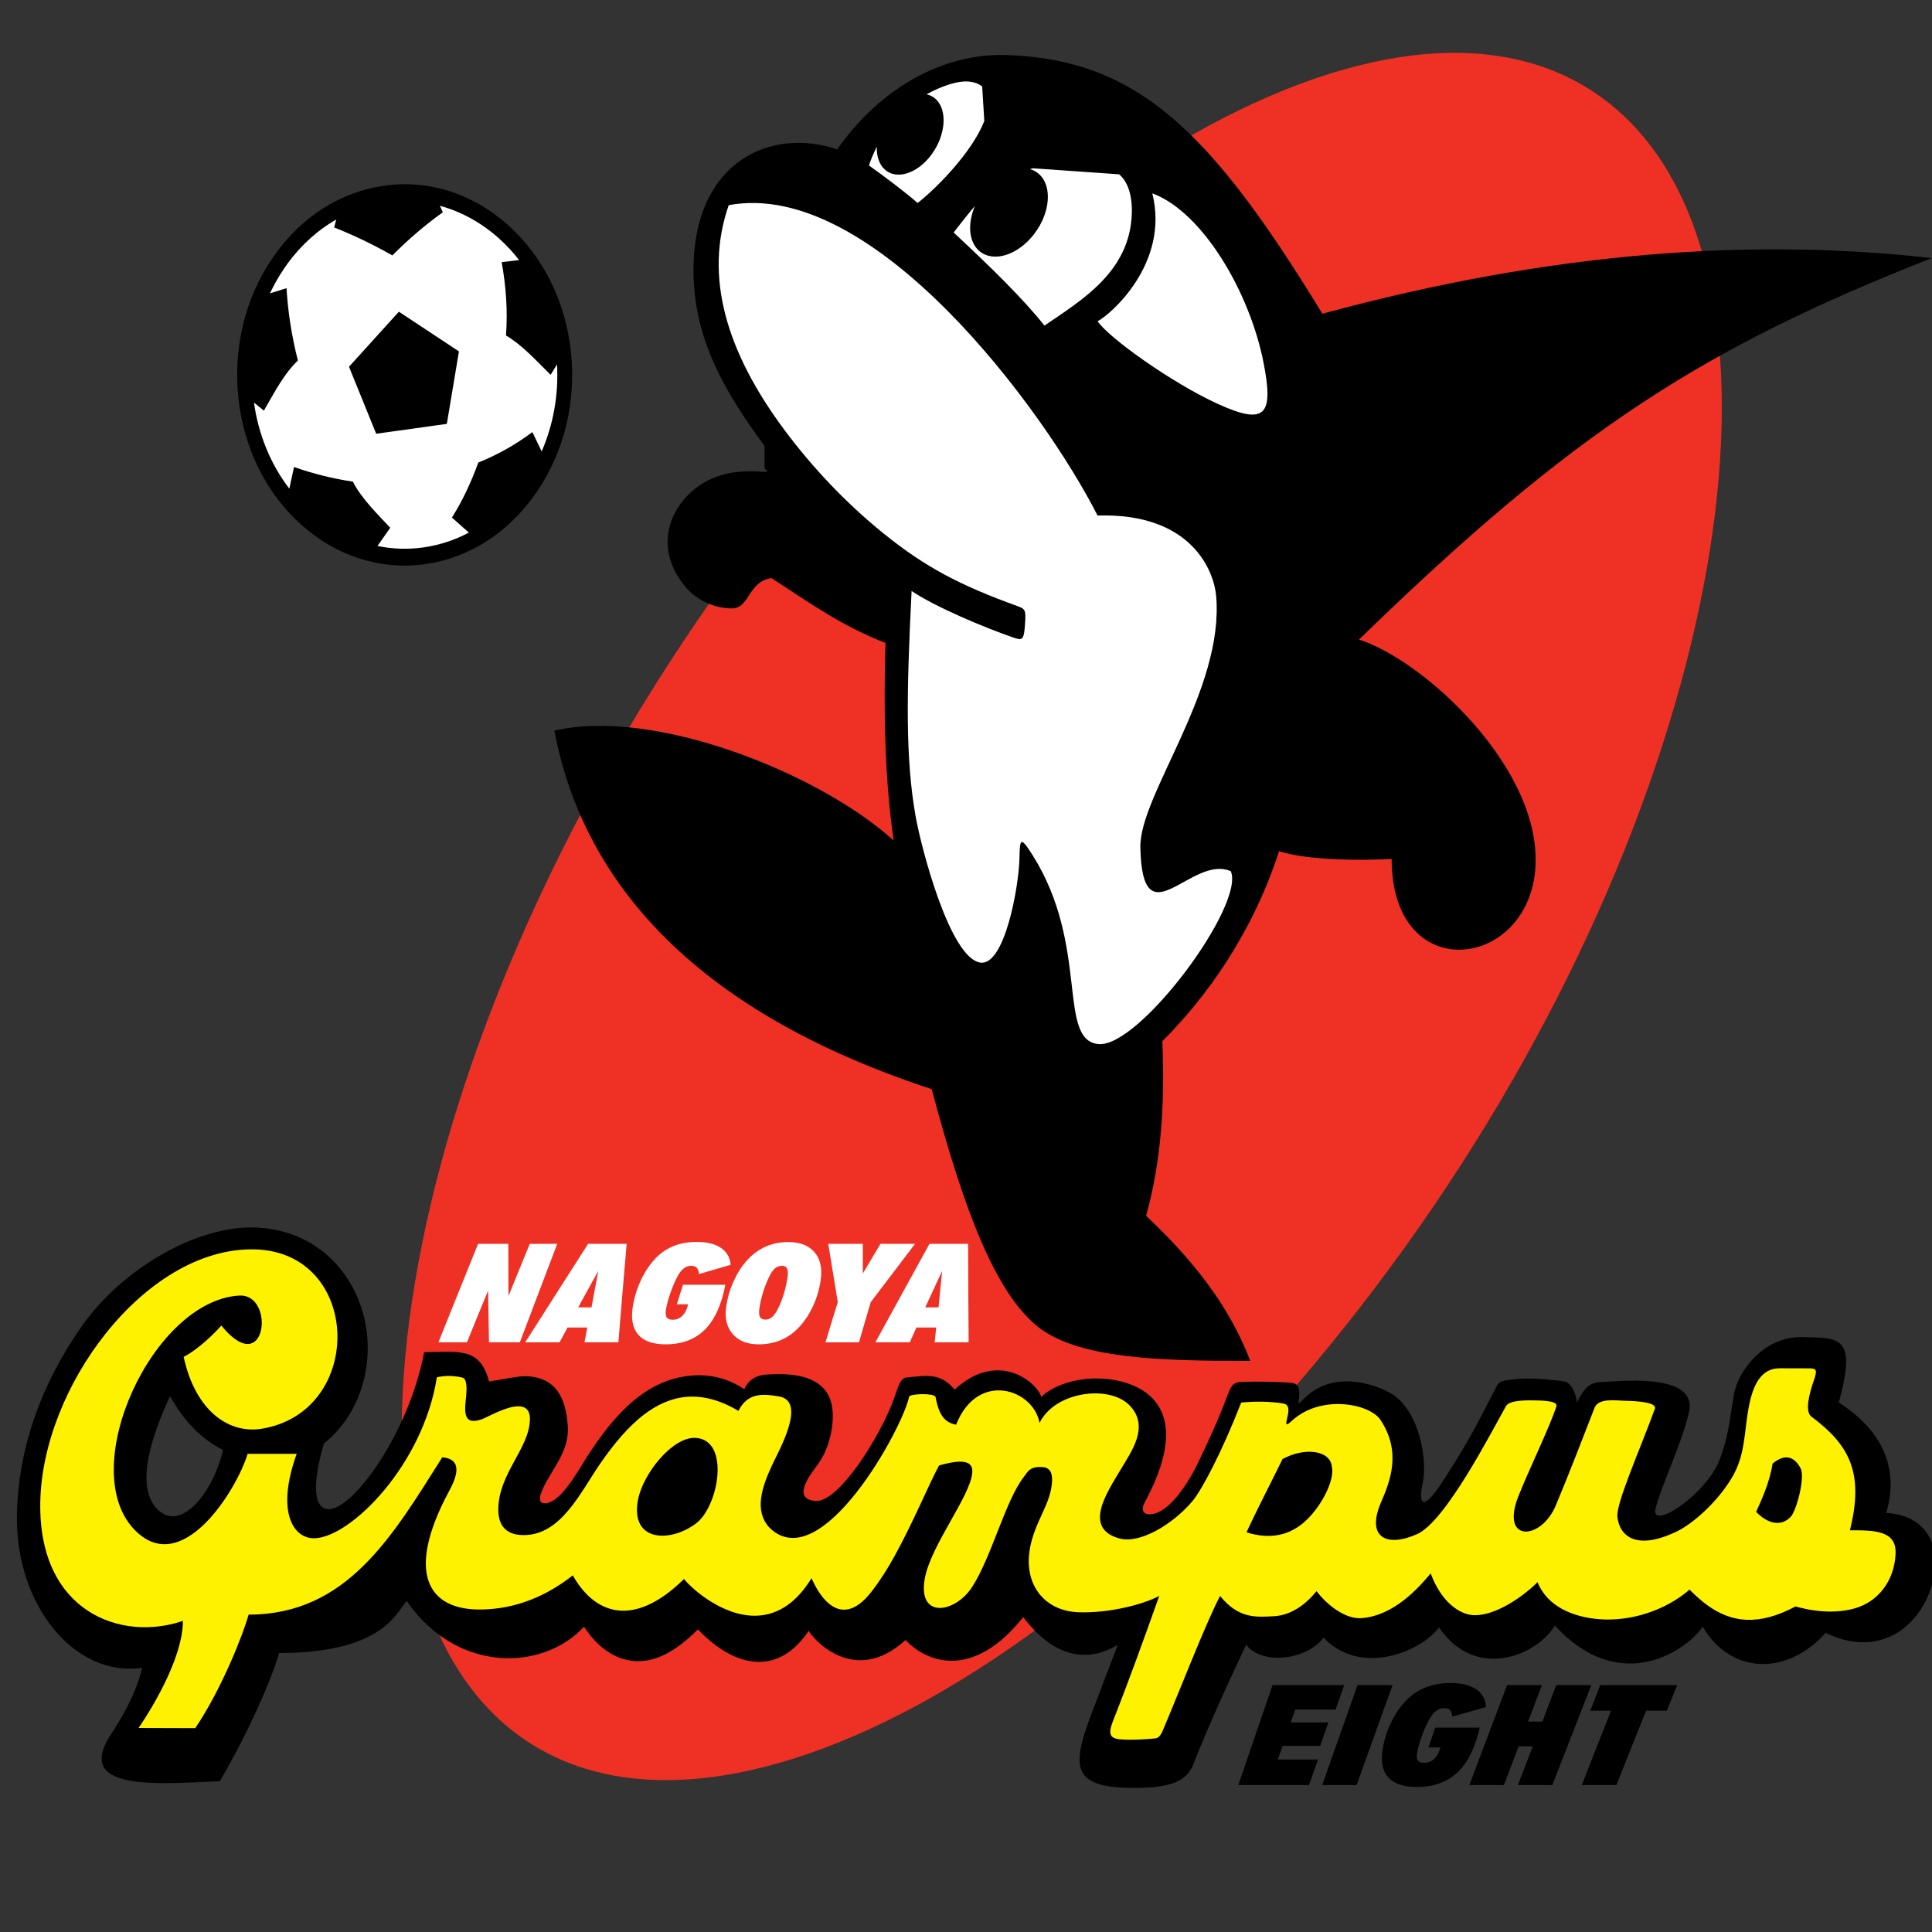 <?xml version="1.0" encoding="iso-8859-1"?>
<!-- Generator: Adobe Illustrator 24.0.1, SVG Export Plug-In . SVG Version: 6.00 Build 0)  -->
<svg version="1.1" id="Layer_1" xmlns="http://www.w3.org/2000/svg" xmlns:xlink="http://www.w3.org/1999/xlink" x="0px" y="0px"
	 viewBox="0 0 600 600" style="enable-background:new 0 0 600 600;" xml:space="preserve">
<rect x="0" y="0" width="600" height="600" fill="#333333" stroke="none"/>
<path d="M119.333,57.667c-13.755,1.922-26.049,9.856-34.618,22.342c-8.568,12.485-12.358,27.985-10.67,43.64
	c1.689,15.657,8.659,29.652,19.628,39.407c10.968,9.755,24.583,14.069,38.338,12.146c13.753-1.923,26.047-9.857,34.616-22.344
	c8.57-12.487,12.358-27.984,10.67-43.641c-1.689-15.657-8.661-29.651-19.628-39.407C146.701,60.057,133.086,55.743,119.333,57.667z"
	/>
<path style="fill:#FFFFFF;" d="M172.993,113.166l-1.996,3.232c-5.077-5.025-9.012-9.355-13.855-12.21
	c0.565-7.732-0.001-15.31-1.344-22.777l5.421-0.646c-1.921-2.465-4.045-4.757-6.378-6.83c-5.476-4.872-11.676-8.242-18.223-10.02
	l0.914,2.013c-5.532,3.94-10.741,8.435-15.68,13.392c-6.079-3.434-12.099-6.327-18.061-8.677l0.615-2.465
	c-6.189,3.541-11.668,8.639-16.071,15.051c-1.716,2.502-3.21,5.143-4.499,7.88l5.141-1.616c0.466,7.589,1.644,15.08,3.537,22.469
	c-4.319,4.172-6.949,9.295-10.559,15.568l-3.089-2.517c1.411,10.013,5.206,19.206,10.985,26.749l1.46-6.728
	c5.921,2.092,12.021,3.605,18.301,4.547c2.357,4.927,8.051,10.569,11.589,14.313l-3.964,5.664c4.635,0.955,9.416,1.126,14.215,0.455
	c4.976-0.695,9.738-2.27,14.167-4.609l-5.279-4.677c3.302-5.186,5.969-10.94,8.201-17.078c5.924-2.37,11.52-5.521,16.793-9.452
	l2.887,6.005C171.852,131.841,173.503,122.579,172.993,113.166z M138.769,131.64l-21.939,3.065l-8.444-20.804l15.486-17.097
	l18.66,12.326L138.769,131.64z"/>
<path style="fill:#EE3124;" d="M505.288,36.964c57.639,56.387,28.598,214.807-69.336,350.873
	C338.019,523.903,211.13,588.89,153.489,532.505c-57.641-56.387-26.051-216.261,71.883-352.326
	C323.305,44.112,447.647-19.421,505.288,36.964L505.288,36.964z"/>
<path d="M52.813,433.567c4.228,7.734,9.716,13.319,16.458,16.755c-3.001,12.864-12.79,25.493-20.134,18.626
	C41.875,462.162,46.704,446.756,52.813,433.567L52.813,433.567z M100.569,448.313c9.658-7.665,13.912-19.66,13.625-30.747
	c-0.479-18.486-13.58-35.817-35.325-36.366c-17.613-0.444-40.668,12.457-53.496,30.706c-12.432,17.686-19.739,37.681-20.112,58.568
	c-0.502,27.961,17.854,50.506,38.873,47.488c-1.827,7.962-6.424,15.724-9.608,20.547c-11.878,18.009,14.599,15.463,33.715,14.655
	c8.792-14.751,16.774-33.236,18.396-39.808c32.764,0,36.542-12.985,39.671-16.153c8.467,12.217,20.099,17.578,31.025,17.773
	c9.341,0.165,18.166-3.45,24.055-9.79c3.875,6.054,9.401,10.289,15.832,10.683c5.673,0.343,11.977-2.26,19.522-9.847
	c11.838,12.383,25.138,14.338,34.406,0.425c0.669,1.643,13.714,17.805,30.077,2.869c6.75,7.212,21.132,12.324,36.532-7.105
	c6.686,8.761,13.101,11.516,18.418,11.71c4.694,0.166,8.534-1.655,10.961-3.108c-2.47,6.551-5.304,13.838-8.226,21.549
	c-6.27,16.549-5.723,22.639,12.173,22.881c13.002,0.174,16.846-2.294,19.13-6.383c4.686-12.039,12.279-28.641,16.792-38.047
	c5.091,6.486,18.948,4.655,24.029-2.235c11.525,12.2,30.284,4.337,35.861-3.157c11.384,16.646,30.275,8.789,35.999-0.57
	c20.808,22.585,41.626,6.907,45.904,0.311c8.232,14.307,25.579,15.91,38.183,1.949c20.095,9.646,32.989-6.573,33.993-20.301
	c0.664-9.09-4.317-16.342-15.203-16.948c4.136-13.776-1.141-25.638-14.72-34.296c5.82-21.068-0.071-19.999-11.36-20.315
	c-11.608-0.324-19.905,10.216-21.199,17.819c-1.387,8.145-1.705,13.069-4.447,20.268c-2.303,6.042-8.779,12.163-13.068,14.958
	c-5.827,3.804-7.302,2.385-6.901,0.6c1.618-7.244,8.052-19.87,10.445-30.329c2.951-12.932-23.622-9.348-28.09-9.333
	c-2.6,0.384-4.292,1.425-6.708,6.332c-0.09-2.298-1.739-6.358-4.043-6.57c-6.209-0.814-12.44-1.398-18.623-0.195
	c-1.021,0.195-1.842,0.874-2.258,1.679c-5.059,9.793-7.966,16.086-16.722,29.543c-6.73,10.344-7.482,6.237-6.302,0.964
	c1.717-7.657-1.048-22.793-9.447-28.035c-4.465-2.783-18.26-8.06-27.618,1.661c-1.563,1.624-1.536,1.499-1.294-0.648
	c0.247-2.204,0.039-4.283-2.228-4.5c-3.583-0.343-10.586-0.487-15.4-0.317c-2.917,0.101-3.484,1.265-4.555,4.12
	c-3.427,9.136-6.649,15.611-8.855,20.353c-3.078,6.605-9.314,16.611-15.422,16.66c-1.824,0.015-2.712-1.378-1.469-3.669
	c8.734-16.124,7.807-25.818,3.212-31.485c-4.113-5.073-11.78-7.036-18.206-7.039c-7.759-0.001-14.223,2.796-17.104,5.734
	c-1.393-4.616-13.458-14.699-26.915-2.294c-4.444-5.154-8.139-4.412-15.001-3.738c-1.957,0.193-2.653,3.246-3.686,6.15
	c-4.308,12.129-17.386,32.765-24.499,32.19c-7.697-0.621-1.512-8.34,0.794-11.49c3.005-4.102,4.715-10.34,4.538-15.667
	c-0.418-12.603-13.544-12.581-20.843-12.077c-2.886,0.199-5.352,1.621-6.632,4.534c-5.211-3.511-10.799-4.662-16.146-4.256
	c-14.345,1.086-24.233,12.003-32.948,25.626c-2.426,3.796-8.367,14.831-13.343,14.011c-1.536-0.254-1.134-2.193-0.213-4.271
	c2.715-6.117,8.206-11.583,7.855-19.146c-0.616-13.275-7.155-15.743-12.724-15.99c-2.531-0.114-5.847,0.715-11.758,1.609
	c-2.772-10.77-9.395-9.174-20.143-9.077c-4.835,25.276-22.095,48.93-29.734,48.756C97.989,468.605,96.458,462.615,100.569,448.313
	L100.569,448.313z"/>
<path d="M260.019,46.38c-20.925-6.934-43.066,3.957-44.558,33.997c-1.16,23.384,9.223,40.717,21.967,58.123l0,0l0.009,7.049l0,0
	c4.72,3.193-11.063-3.416-22.782,7.246c-7.539,6.859-10.932,18.346-1.897,29.327c3.597,4.373,9.191,6.774,14.366,6.825
	c5.86,0.059,4.965-8.257,12.451-9.422c13.109,8.535,21.881,14.837,35.418,20.152c-0.631,21.251-0.204,42.662,2.547,61.346
	c-23.573-21.292-74.832-41.321-105.372-34.103c13.243,70.086,78.896,98.681,117.182,111.33
	c10.171,38.246,19.802,62.931,32.625,73.502c12.381,10.205,37.87,10.895,66.315,10.895c-6.876-17.992-18.723-32.209-32.367-45.063
	c4.855-17.352,5.834-35.586,5.052-54.218c13.932-13.955,27.952-33.504,36.248-59.01c8.849,2.9,26.114,2.915,34.963,2.402
	c0,39.351,41.635,34.558,44.559,3.762c2.958-31.172-34.452-65.483-54.691-71.887c66.809-65.023,106.93-90.565,177.86-118.48
	c-55.681-6.272-117.773-2.118-189.235,17.276c-34.533-56.528-57.296-78.999-98.106-80.332
	C292.467,16.439,273.061,27.724,260.019,46.38L260.019,46.38z"/>
<path style="fill:#FFFFFF;" d="M357.865,60.051c15.666,5.783,30.281,30.812,34.532,52.55c3.165,16.197,0.794,19.678-14.216,12.825
	c-14.355-6.557-34.01-20.642-37.305-25.666C344.633,97.889,363.315,81.935,357.865,60.051L357.865,60.051z"/>
<path style="fill:#FFFFFF;" d="M318.332,193.827c0.294-4.373,0.126-4.694-2.362-5.598c-17.759-6.436-28.482-11.994-41.533-22.526
	c-11.709-9.447-22.324-20.714-30.994-32.406c-17.933-24.184-24.837-47.517-17.131-69.585c44.911-8.38,97.818,63.453,114.544,96.393
	c29.156-0.902,36.128,17.156,36.824,24.906c2.624,29.272-23.882,61.927-23.535,78.174c0.631,29.471,15.79,2.038,28.082,7.371
	c4.563,10.386-28.434,54.925-41.11,53.69c-12.876-1.252-2.692-30.541-20.415-58.63c-3.851-6.1-3.958-5.125-4.1,0.922
	c-0.212,9.106-4.63,33.337-12.067,32.414c-9.415-1.168-18.398-35.306-20.204-45.571c-3.109-17.641-2.86-37.322-1.226-69.844
	c7.412,4.989,22.61,11.352,31.485,14.42C317.5,198.962,317.988,198.913,318.332,193.827L318.332,193.827z"/>
<path style="fill:#FFFFFF;" d="M347.574,54.136l-26.732-1.872c-0.332,0.08-0.643,0.175-0.968,0.262
	c1.301,0.371,2.464,1.075,3.399,2.137c3.797,4.323,2.435,12.92-3.029,19.142c-5.465,6.221-13.02,7.769-16.815,3.449
	c-2.694-3.066-2.779-8.285-0.657-13.281c-2.132,2.448-4.258,5.198-6.611,8.231c11.478,10.701,21.497,20.474,28.207,28.918
	c11.695-8.006,26.636-16.798,27.138-34.988C351.62,61.952,350.846,56.973,347.574,54.136z"/>
<path d="M319.874,52.525c-3.99-1.135-9.295,0.896-13.416,5.587c-1.587,1.807-2.816,3.816-3.686,5.86
	C307.565,58.469,312.405,54.534,319.874,52.525z"/>
<path style="fill:#FFFFFF;" d="M305.022,26.86c-0.872-0.732-2.064-1.251-3.644-1.476c-3.88-0.55-9.232,1.498-13.644,3.903
	c1.088,0.237,2.089,0.733,2.93,1.536c3.649,3.485,3.029,11.205-1.377,17.184c-4.408,5.98-10.978,8.014-14.628,4.529
	c-1.686-1.611-2.449-4.129-2.36-6.959c-0.948,1.877-1.783,3.816-2.44,5.803c4.378,3.097,11.574,8.508,15.115,11.667
	c5.793-4.534,16.928-15.734,20.711-25.472L305.022,26.86z"/>
<path d="M280.675,34.104c1.328-1.269,3.965-3.129,7.059-4.817c-3.635-0.789-8.306,1.462-11.698,6.065
	c-2.371,3.215-3.634,6.933-3.738,10.225C274.518,41.191,277.434,37.203,280.675,34.104z"/>
<path style="fill:#FFFFFF;" d="M136.152,416.871c2.08-5.204,4.161-10.372,6.224-15.484c2.044-5.075,4.073-10.111,6.1-15.1
	c3.13,0,6.261,0,9.391,0c-0.007,2.673,0.018,5.365,0.011,8.061c-0.006,2.708,0.018,5.435,0.027,8.168
	c1.111-2.733,2.218-5.46,3.318-8.168c1.096-2.697,2.205-5.388,3.306-8.061c2.842,0,5.685,0,8.525,0
	c-1.907,4.988-3.816,10.027-5.74,15.1c-1.938,5.113-3.896,10.28-5.868,15.484c-3.196,0-6.391,0-9.585,0
	c-0.048-2.703-0.097-5.394-0.144-8.069c-0.047-2.665-0.095-5.321-0.142-7.968c-1.095,2.647-2.192,5.303-3.277,7.968
	c-1.091,2.675-2.188,5.366-3.288,8.069C142.048,416.871,139.082,416.871,136.152,416.871L136.152,416.871z M163.108,416.871
	c3.31-5.204,6.627-10.372,9.881-15.484c3.227-5.072,6.46-10.111,9.648-15.1c3.981,0,7.98,0,11.977,0
	c-0.431,4.988-0.849,10.027-1.288,15.1c-0.44,5.113-0.852,10.28-1.284,15.484c-3.508,0-7.016,0-10.524,0
	c0.289-1.542,0.576-3.07,0.862-4.602c-2.05,0-4.085,0-6.119,0c-0.837,1.532-1.659,3.061-2.482,4.602
	C170.223,416.871,166.666,416.871,163.108,416.871L163.108,416.871z M179.57,406.009c1.371,0,2.741,0,4.129,0
	c0.352-1.897,0.704-3.794,1.053-5.682c0.349-1.883,0.696-3.759,1.059-5.631c-1.042,1.872-2.087,3.748-3.122,5.631
	C181.653,402.215,180.613,404.112,179.57,406.009L179.57,406.009z M212.115,398.997c4.381,0,8.762,0,13.144,0
	c-0.589,3.096-1.418,5.803-2.469,8.119c-1.054,2.326-2.332,4.252-3.851,5.779c-3.048,3.059-7.134,4.595-12.226,4.595
	c-3.953,0-6.806-1.012-8.545-3.045c-0.87-1.02-1.436-2.266-1.702-3.727c-0.265-1.46-0.247-3.143,0.068-5.046
	c0.246-1.481,0.583-2.928,1.027-4.329c0.444-1.402,0.994-2.768,1.634-4.097c1.275-2.643,2.841-4.873,4.653-6.721
	c1.565-1.594,3.413-2.805,5.517-3.618c2.102-0.815,4.428-1.219,6.995-1.219c3.176,0,5.683,0.618,7.501,1.833
	c1.829,1.23,2.836,2.985,3.058,5.277c-3.272,0.959-6.546,1.913-9.825,2.87c-0.133-0.951-0.369-1.622-0.736-1.994
	c-0.373-0.381-0.932-0.565-1.69-0.565c-0.792,0-1.501,0.231-2.157,0.685c-0.648,0.453-1.271,1.153-1.83,2.107
	c-0.784,1.337-1.548,3.078-2.321,5.201c-0.773,2.131-1.291,3.97-1.535,5.521c-0.186,1.187-0.105,2.023,0.211,2.506
	c0.317,0.486,0.95,0.732,1.899,0.732c1.178,0,2.163-0.418,3.007-1.253c0.834-0.826,1.418-2.012,1.766-3.548c-1.174,0-2.35,0-3.522,0
	C210.827,403.03,211.462,401.01,212.115,398.997L212.115,398.997z M235.811,406.49c-0.153,1.156-0.081,1.999,0.219,2.529
	c0.296,0.529,0.861,0.8,1.679,0.8c0.719,0,1.376-0.234,1.977-0.724c0.588-0.478,1.172-1.247,1.737-2.306
	c0.726-1.363,1.395-3.009,1.985-4.936c0.584-1.912,0.978-3.73,1.197-5.451c0.143-1.132,0.078-1.971-0.201-2.494
	c-0.281-0.533-0.786-0.798-1.529-0.798c-0.79,0-1.468,0.233-2.076,0.692c-0.611,0.462-1.146,1.207-1.684,2.227
	c-0.737,1.403-1.424,3.064-2.041,5.002C236.46,402.97,236.037,404.793,235.811,406.49L235.811,406.49z M235.597,417.49
	c-3.525,0-6.227-1.067-8.07-3.21c-0.917-1.068-1.564-2.314-1.889-3.729c-0.324-1.412-0.361-2.995-0.114-4.748
	c0.204-1.427,0.518-2.833,0.924-4.211c0.406-1.376,0.938-2.732,1.564-4.067c1.247-2.659,2.752-4.885,4.502-6.669
	c1.699-1.73,3.582-3.007,5.606-3.852c2.023-0.842,4.277-1.27,6.733-1.27c3.499,0,6.152,1.001,7.978,3.019
	c0.911,1.004,1.539,2.205,1.891,3.583c0.351,1.382,0.423,2.953,0.215,4.709c-0.167,1.42-0.462,2.817-0.837,4.186
	c-0.374,1.374-0.861,2.727-1.459,4.061c-1.204,2.682-2.697,4.959-4.461,6.852c-1.652,1.771-3.541,3.116-5.643,4.01
	C240.447,417.041,238.134,417.49,235.597,417.49L235.597,417.49z M257.223,386.287c3.565,0,7.145,0,10.725,0
	c-0.006,1.529,0.006,3.061,0.001,4.595c-0.006,1.534,0.006,3.078,0.017,4.621c0.91-1.543,1.834-3.087,2.737-4.621
	c0.903-1.533,1.82-3.065,2.735-4.595c3.579,0,7.16,0,10.74,0c-2.28,2.982-4.555,5.983-6.838,8.994
	c-2.298,3.025-4.605,6.067-6.927,9.122c-0.607,2.063-1.234,4.131-1.83,6.203c-0.597,2.08-1.215,4.17-1.816,6.266
	c-3.474,0-6.948,0-10.406,0c0.636-2.096,1.269-4.186,1.9-6.266c0.631-2.071,1.276-4.14,1.916-6.203
	c-0.498-3.055-0.995-6.097-1.488-9.122C258.199,392.271,257.711,389.269,257.223,386.287L257.223,386.287z M271.857,416.871
	c2.846-5.206,5.702-10.372,8.5-15.484c2.773-5.072,5.556-10.108,8.301-15.1c3.996,0,7.994,0,11.992,0
	c0.014,4.991,0.047,10.027,0.062,15.1c0.014,5.113,0.063,10.279,0.111,15.484c-3.54,0-7.046,0-10.554,0
	c0.15-1.542,0.301-3.073,0.468-4.604c-2.049,0-4.101,0-6.136,0c-0.682,1.532-1.368,3.063-2.055,4.604
	C278.971,416.871,275.415,416.871,271.857,416.871L271.857,416.871z M287.351,406.009c1.371,0,2.741,0,4.128,0
	c0.182-1.897,0.363-3.794,0.545-5.682c0.18-1.88,0.376-3.755,0.573-5.631c-0.875,1.876-1.753,3.751-2.619,5.631
	C289.108,402.215,288.222,404.112,287.351,406.009L287.351,406.009z"/>
<path d="M384.581,554.362c1.735-5.105,3.494-10.247,5.26-15.403c1.777-5.186,3.565-10.399,5.358-15.644c6.418,0,15.819,0,22.249,0
	c-0.9,2.547-1.795,5.084-2.675,7.615c-2.799,0-9.734,0-12.521,0c-0.483,1.33-0.951,2.656-1.419,3.977c2.51,0,9.184,0,11.709,0
	c-0.85,2.433-1.695,4.86-2.526,7.281c-2.516,0-9.18,0-11.682,0c-0.506,1.417-1.013,2.83-1.504,4.244c2.778,0,9.705,0,12.482,0
	c-0.94,2.649-1.867,5.295-2.791,7.93C400.189,554.362,390.886,554.362,384.581,554.362L384.581,554.362z M410.621,554.362
	c1.796-5.105,3.625-10.247,5.438-15.403c1.823-5.186,3.682-10.399,5.539-15.644c3.622,0,7.243,0,10.878,0
	c-1.897,5.245-3.772,10.458-5.636,15.644c-1.853,5.157-3.7,10.298-5.536,15.403C417.74,554.362,414.173,554.362,410.621,554.362
	L410.621,554.362z M445.722,536.524c4.608,0,9.218,0,13.827,0c-0.714,3.151-1.66,5.886-2.811,8.209
	c-1.147,2.316-2.529,4.227-4.143,5.733c-3.204,2.998-7.411,4.497-12.65,4.497c-4.06,0-6.992-0.984-8.795-2.975
	c-0.904-1-1.515-2.227-1.801-3.671c-0.285-1.448-0.276-3.13,0.032-5.035c0.242-1.487,0.584-2.946,1.034-4.369
	c0.45-1.423,1.023-2.819,1.694-4.181c1.344-2.722,2.984-5.042,4.91-6.964c1.679-1.673,3.643-2.939,5.913-3.798
	c2.258-0.857,4.767-1.29,7.501-1.29c3.416,0,6.086,0.648,7.999,1.937c1.908,1.288,2.933,3.131,3.073,5.52
	c-3.501,0.995-7.001,1.984-10.48,2.97c-0.112-0.981-0.362-1.678-0.734-2.063c-0.389-0.398-0.993-0.583-1.786-0.583
	c-0.837,0-1.593,0.241-2.292,0.711c-0.707,0.473-1.372,1.191-1.974,2.178c-0.838,1.371-1.664,3.153-2.49,5.319
	c-0.826,2.162-1.368,4.013-1.631,5.569c-0.198,1.185-0.127,2.021,0.202,2.502c0.334,0.489,0.986,0.727,1.979,0.727
	c1.209,0,2.25-0.414,3.13-1.247c0.87-0.824,1.493-2.013,1.884-3.55c-1.226,0-2.449,0-3.676,0
	C444.332,540.626,445.026,538.578,445.722,536.524L445.722,536.524z M456.331,554.362c1.924-5.107,3.859-10.247,5.805-15.403
	c1.953-5.186,3.92-10.399,5.897-15.644c3.607,0,7.227,0,10.85,0c-0.727,1.898-1.466,3.799-2.178,5.689
	c-0.709,1.885-1.443,3.771-2.149,5.648c1.471,0,2.96,0,4.445,0c0.713-1.877,1.425-3.763,2.138-5.648
	c0.716-1.89,1.446-3.791,2.178-5.689c3.621,0,7.255,0,10.89,0c-2.057,5.245-4.091,10.464-6.112,15.644
	c-2.01,5.157-4.014,10.297-6.004,15.403c-3.565,0-7.132,0-10.684,0c0.761-1.994,1.528-3.992,2.293-5.994
	c0.767-2.001,1.537-4.016,2.321-6.029c-1.469,0-2.936,0-4.392,0c-0.767,2.013-1.535,4.027-2.295,6.029
	c-0.761,2.003-1.522,4-2.281,5.994C463.474,554.362,459.895,554.362,456.331,554.362L456.331,554.362z M502,554.362
	c-3.592,0-7.183,0-10.762,0c1.495-3.81,2.996-7.641,4.499-11.474c1.513-3.856,3.043-7.729,4.579-11.615c-2.157,0-4.315,0-6.457,0
	c1.028-2.643,2.07-5.295,3.118-7.958c7.952,0,15.917,0,23.894,0c-1.091,2.663-2.166,5.315-3.236,7.961
	c-2.146,0-4.289-0.003-6.432-0.003c-1.56,3.886-3.109,7.761-4.641,11.615C505.038,546.722,503.516,550.553,502,554.362L502,554.362z
	"/>
<path style="fill:#FFF200;" d="M550.489,454.523c-0.939,6.063-3.535,11.457-5.116,15.011c4.472,4.526,8.426,4.078,10.811,1.452
	c1.732-1.908,4.477-12.19,3.016-14.972C557.415,452.614,554.601,451.141,550.489,454.523L550.489,454.523z M398.295,453.128
	c-2.804,5.816-7.225,14.236-11.188,22.74c7.075,2.259,13.391,1.163,18.545-3.714c5.092-4.815,8.946-12.848,7.96-16.741
	C413.007,450.217,404.921,449.472,398.295,453.128L398.295,453.128z M574.503,475.241c7.413,0,14.515-0.043,14.187,7.297
	c-0.379,8.464-5.431,14.821-12.503,16.904c-5.049,1.487-11.494,1.447-18.569-0.546c-5.769,3.073-10.735,4.327-15.191,4.146
	c-6.728-0.278-12.297-3.837-17.713-9.378c-7.639,6.608-18.387,9.905-27.874,9.207c-8.119-0.597-16.278-3.86-19.341-11.513
	c-4.51,4.484-13.018,10.442-19.721,10.252c-4.588-0.128-10.277-4.284-13.466-12.969c-3.633,4.323-11.311,13.118-21.466,13.885
	c-5.02,0.38-10.652-4.009-13.973-8.385c-3.325,4.085-7.863,7.498-13.192,7.788c-5.671,0.306-10.974,0.816-16.774-6.274
	c-4.087,7.542-13.001,30.533-17.836,41.863c-0.794,1.859-1.568,2.295-2.37,2.367c-3.33,0.3-7.035,0.557-10.725,0.286
	c-3.59-0.262-3.805-1.974-2.252-5.902c5.032-12.712,9.701-25.757,14.29-38.635c-4.997,2.647-15.452,5.366-24.967,5.075
	c-10.938-0.335-17.728-9.105-14.925-21.137c1.857-7.976,6.125-12.502,6.601-19.357c0.216-3.111-0.985-4.392-2.6-4.558
	c-4.251-0.432-4.828,1.29-6.115,2.936c-5.757,7.378-9.965,24.621-16.039,34.157c-5.228,8.208-17.052,10.247-14.771-2.499
	c1.854-10.357,14.171-25.563,14.747-32.91c0.257-3.263-2.186-4.543-10.31-2.232c-3.128,5.722-7.982,17.595-13.96,28.396
	c-1.994,3.601-4.258,7.207-6.918,10.671c-11.04,14.375-18.082-2.651-18.725-4.057c-5.337,8.704-11.619,11.637-17.597,11.662
	c-10.659,0.041-20.352-9.166-21.999-11.422c-16.098,15.814-28.021,10.496-34.55-1.116c-8.144,6.392-17.515,10.401-28.282,10.605
	c-16.88,0.324-23.744-11.528-10.108-36.821c2.306-4.277,4.412-9.842-2.141-10.455c-15.435,24.39-29.517,48.861-60.139,48.861
	c-1.567,5.621-8.088,22.645-16.58,35.264l0,0l-17.614-0.055l0,0c0.171-0.24,13.745-19.571,13.789-33.272
	c-19.116,6.585-44.793-2.687-44.308-36.611c0.257-17.868,8.215-37.37,20.226-52.498c12.393-15.607,29.101-26.561,46.119-26.259
	c33.611,0.59,34.719,50.453,2.419,55.707c-10.205,1.661-20.593-5.521-24.23-22.323c4.961-2.555,10.068-7.868,11.705-9.732
	c7.884,9.701,12.253,5.323,12.537-0.242c0.222-4.326-2.028-9.369-7.017-9.065c-26.779,1.639-50.441,53.092-32.878,72.313
	c14.873,16.278,32.272-12.24,35.515-23.157l0,0l15.237-0.006l0,0c-6.564,18.266-0.928,26.539,5.725,26.222
	c11.411-0.549,33.589-23.052,37.807-49.98c2.497-0.588,5.128-0.565,7.894,0.072c1.773,0.408,1.357,4.544,1.037,7.411
	c-0.566,5.092,0.488,7.219,5.231,5.46c1.568-0.578,7.246-3.911,11.08-3.944c2.15-0.017,3.72,1.003,3.659,4.124
	c-0.172,8.878-9.664,16.709-9.824,27.703c-0.067,4.619,1.884,8.147,7.812,8.177c11.729,0.063,17.726-13.372,23.907-22.297
	c4.102-5.921,8.546-11.317,13.515-15.115c8.116-6.205,17.634-8.149,29.351-1.161c2.824-5.697,7.53-5.379,12.644-4.481
	c8.695,1.526-0.183,16.96-2.203,21.33c-3.065,6.634-5.721,14.06-0.839,19.389c15.979,15.761,41.496-31.058,43.393-40.635
	c0.137-0.957,7.613-1.188,8.187,0c1.065,5.662,2.792,7.989,6.402,8.685c6.841-17.138,24.236-10.814,25.9-0.547
	c3.331-6.639,11.499-9.364,17.985-9.174c4.234,0.125,8.017,1.47,10.33,4.065c5.819,6.527,0.139,14.088-3.147,19.66
	c-3.955,6.708-12.026,18.27-0.178,21.357c6.054,1.575,16.068-4.044,22.492-11.592c2.818-3.311,9.086-15.053,15.172-30.65
	c4.112-0.407,8.941-0.405,13.099,0.311c2.172,0.377,1.57,2.829,1.145,4.668c-0.376,1.624-0.603,2.624,1.393,0.771
	c9.12-8.479,24.241-5.35,27.546-0.449c6.762,10.026,2.972,19.355,0.276,25.577c-4.763,10.984,1.628,14.229,11.164,9.982
	c8.83-3.932,22.832-31.281,27.599-39.747c0.915-1.66,5.225-1.833,7.839-1.793c2.612,0.039,8.296-0.023,7.838,1.793
	c-1.978,6.272-8.487,19.547-11.81,27.954c-5.75,14.552,7.048,13.78,11.605,2.896c4.209-10.054,8.799-21.981,12.016-30.277
	c1.263-3.266,6.714-2.269,9.85-2.225c3.134,0.046,9.632,0.445,8.905,2.459c-4.511,12.468-12.121,29.367-11.637,33.609
	c0.711,6.266,6.207,10.411,18.478,4.49c4.755-2.296,12.23-8.728,16.884-16.359c4.511-7.395,3.883-14.218,5.47-22.465
	c1.252-6.507,3.731-11.854,9.558-11.84l0,0l9.093,0.023l0,0c2.552-0.02,2.59,0.663,1.464,3.915c-1.367,3.958-2.81,9.509-0.69,11.086
	C574.296,448.689,579.002,457.321,574.503,475.241L574.503,475.241z M216.073,446.549c-7.172-0.434-16.378,11.047-17.938,19.224
	c-2.487,13.023,9.835,13.446,17.983,7.377C223.213,467.862,226.853,447.205,216.073,446.549L216.073,446.549z"/>
</svg>
